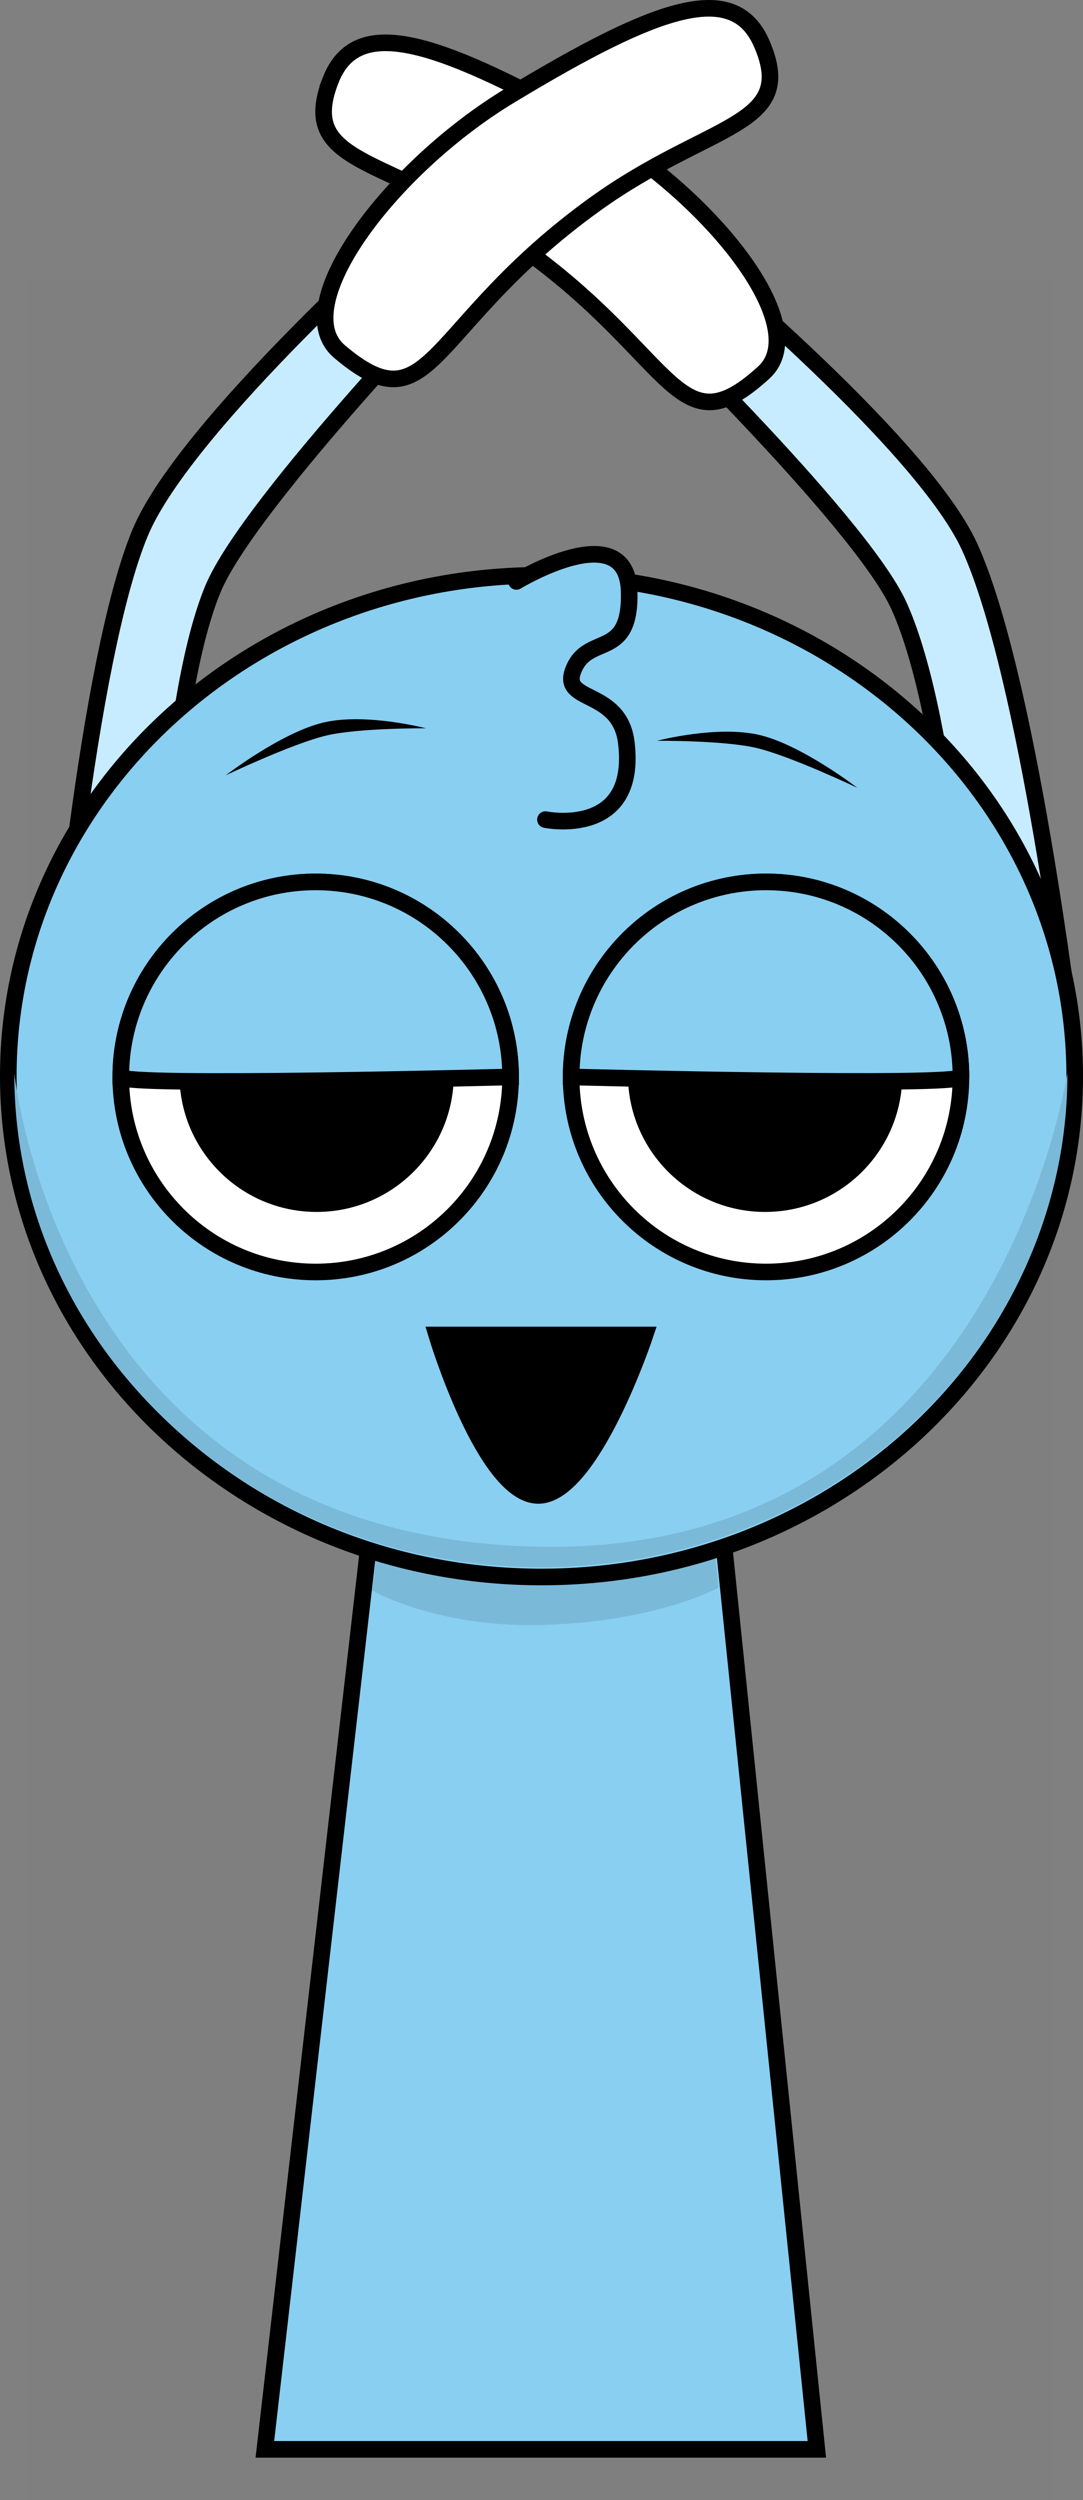 <svg version="1.1" xmlns="http://www.w3.org/2000/svg" xmlns:xlink="http://www.w3.org/1999/xlink" width="130.474" height="300.992" viewBox="0,0,130.474,300.992"><rect x="0" y="0" width="130.474" height="300.992" fill="#808080" stroke="none"/><g transform="translate(-174.84,-12.621)"><g data-paper-data="{&quot;isPaintingLayer&quot;:true}" fill-rule="nonzero" stroke-linejoin="miter" stroke-miterlimit="10" stroke-dasharray="" stroke-dashoffset="0" style="mix-blend-mode: normal"><path d="M178.409,313.613v-267.225h123.182v267.225z" fill-opacity="0.01" fill="#000000" stroke="none" stroke-width="0" stroke-linecap="butt"/><path d="M206.75,307.5l15.143,-131.842l37.783,-0.158l13.574,132z" fill="#89cff1" stroke="#000000" stroke-width="2" stroke-linecap="butt"/><g stroke="#000000" stroke-width="2" stroke-linecap="butt"><path d="M290.244,121.9c0,0 -1.779,-24.566 -7.097,-36.331c-4.737,-10.481 -33.474,-38.076 -33.474,-38.076l6.737,-5.988c0,0 29.258,23.947 35.215,36.891c7.054,15.33 12.232,58.235 12.232,58.235z" data-paper-data="{&quot;index&quot;:null}" fill="#c7ecff"/><path d="M214.663,22.3c3.056,-7.848 12.258,-5.066 30.553,5.108c14.721,8.187 27.863,24.389 21.639,30.064c-10.854,9.896 -10.545,-2.699 -31.37,-16.59c-14.208,-9.477 -24.78,-8.415 -20.821,-18.582z" data-paper-data="{&quot;index&quot;:null}" fill="#ffffff"/></g><path d="M219.7,204.113l3.121,-26.328l35.831,-0.142l2.767,26.106c0,0 -7.515,4.196 -21.559,4.51c-12.485,0.279 -20.16,-4.146 -20.16,-4.146z" fill="#7bb9d8" stroke="#000000" stroke-width="0" stroke-linecap="butt"/><g stroke="#000000" stroke-width="2" stroke-linecap="butt"><path d="M181.604,135.376c0,0 3.63,-43.063 10.128,-58.637c5.487,-13.149 33.864,-38.134 33.864,-38.134l6.948,5.742c0,0 -27.726,28.611 -32.083,39.256c-4.891,11.949 -5.785,36.563 -5.785,36.563z" fill="#c7ecff"/><path d="M246.486,37.23c-20.312,14.631 -19.55,27.207 -30.753,17.708c-6.424,-5.447 6.126,-22.112 20.543,-30.823c17.917,-10.826 27.013,-13.937 30.349,-6.204c4.322,10.018 -6.282,9.337 -20.139,19.319z" fill="#ffffff"/></g><path d="M175.84,142.179c0,-33.302 28.76,-60.298 64.237,-60.298c35.477,0 64.237,26.996 64.237,60.298c0,33.302 -28.76,60.298 -64.237,60.298c-35.477,0 -64.237,-26.996 -64.237,-60.298z" fill="#89cff1" stroke="#000000" stroke-width="2" stroke-linecap="butt"/><path d="M176.563,141.9c0,-0.728 5.207,55.919 63.36,56.934c55.564,0.97 63.514,-57.953 63.514,-56.934c0,32.805 -28.402,59.398 -63.437,59.398c-35.035,0 -63.437,-26.594 -63.437,-59.398z" fill="#7bb9d8" stroke="#000000" stroke-width="0" stroke-linecap="butt"/><path d="M189.39,142.276c0,-12.968 10.513,-23.481 23.481,-23.481c12.968,0 23.481,10.513 23.481,23.481c0,12.968 -10.513,23.481 -23.481,23.481c-12.968,0 -23.481,-10.513 -23.481,-23.481z" fill="#ffffff" stroke="#000000" stroke-width="2" stroke-linecap="butt"/><path d="M196.456,142c0,-9.128 7.4,-16.528 16.528,-16.528c9.128,0 16.528,7.4 16.528,16.528c0,9.128 -7.4,16.528 -16.528,16.528c-9.128,0 -16.528,-7.4 -16.528,-16.528z" fill="#000000" stroke="none" stroke-width="0" stroke-linecap="butt"/><path d="M267.129,165.756c-12.968,0 -23.481,-10.513 -23.481,-23.481c0,-12.968 10.513,-23.481 23.481,-23.481c12.968,0 23.481,10.513 23.481,23.481c0,12.968 -10.513,23.481 -23.481,23.481z" data-paper-data="{&quot;index&quot;:null}" fill="#ffffff" stroke="#000000" stroke-width="2" stroke-linecap="butt"/><path d="M267.017,158.528c-9.128,0 -16.528,-7.4 -16.528,-16.528c0,-9.128 7.4,-16.528 16.528,-16.528c9.128,0 16.528,7.4 16.528,16.528c0,9.128 -7.4,16.528 -16.528,16.528z" data-paper-data="{&quot;index&quot;:null}" fill="#000000" stroke="none" stroke-width="0" stroke-linecap="butt"/><path d="M189.39,142.276c0,-12.968 10.513,-23.481 23.481,-23.481c12.968,0 23.481,10.513 23.481,23.481c0,0 -46.961,1.232 -46.961,0z" fill="#89cff1" stroke="#000000" stroke-width="2" stroke-linecap="butt"/><path d="M243.649,142.276c0,-12.968 10.513,-23.481 23.481,-23.481c12.968,0 23.481,10.513 23.481,23.481c0,1.214 -46.961,0 -46.961,0z" data-paper-data="{&quot;index&quot;:null}" fill="#89cff1" stroke="#000000" stroke-width="2" stroke-linecap="butt"/><path d="M202.028,105.967c0,0 6.709,-5.169 11.797,-6.364c5.088,-1.194 12.334,0.699 12.334,0.699c0,0 -8.038,-0.06 -11.968,0.862c-4.106,0.964 -12.164,4.802 -12.164,4.802z" fill="#000000" stroke="none" stroke-width="0" stroke-linecap="butt"/><path d="M265.962,102.665c-3.929,-0.922 -11.968,-0.862 -11.968,-0.862c0,0 7.246,-1.894 12.334,-0.699c5.088,1.194 11.797,6.364 11.797,6.364c0,0 -8.057,-3.838 -12.164,-4.802z" data-paper-data="{&quot;index&quot;:null}" fill="#000000" stroke="none" stroke-width="0" stroke-linecap="butt"/><path d="M237.054,82.62c0,0 13.331,-8.101 13.583,1.213c0.228,8.413 -5.034,4.901 -6.761,9.557c-1.451,3.91 5.653,2.167 6.424,8.676c1.362,11.496 -9.746,9.229 -9.746,9.229" fill="#89cff1" stroke="#000000" stroke-width="2" stroke-linecap="round"/><path d="M239.688,192.658c-6.447,0 -12.243,-19.316 -12.243,-19.316h25.11c0,0 -6.42,19.316 -12.867,19.316z" fill="#000000" stroke="#000000" stroke-width="2" stroke-linecap="round"/></g></g></svg>